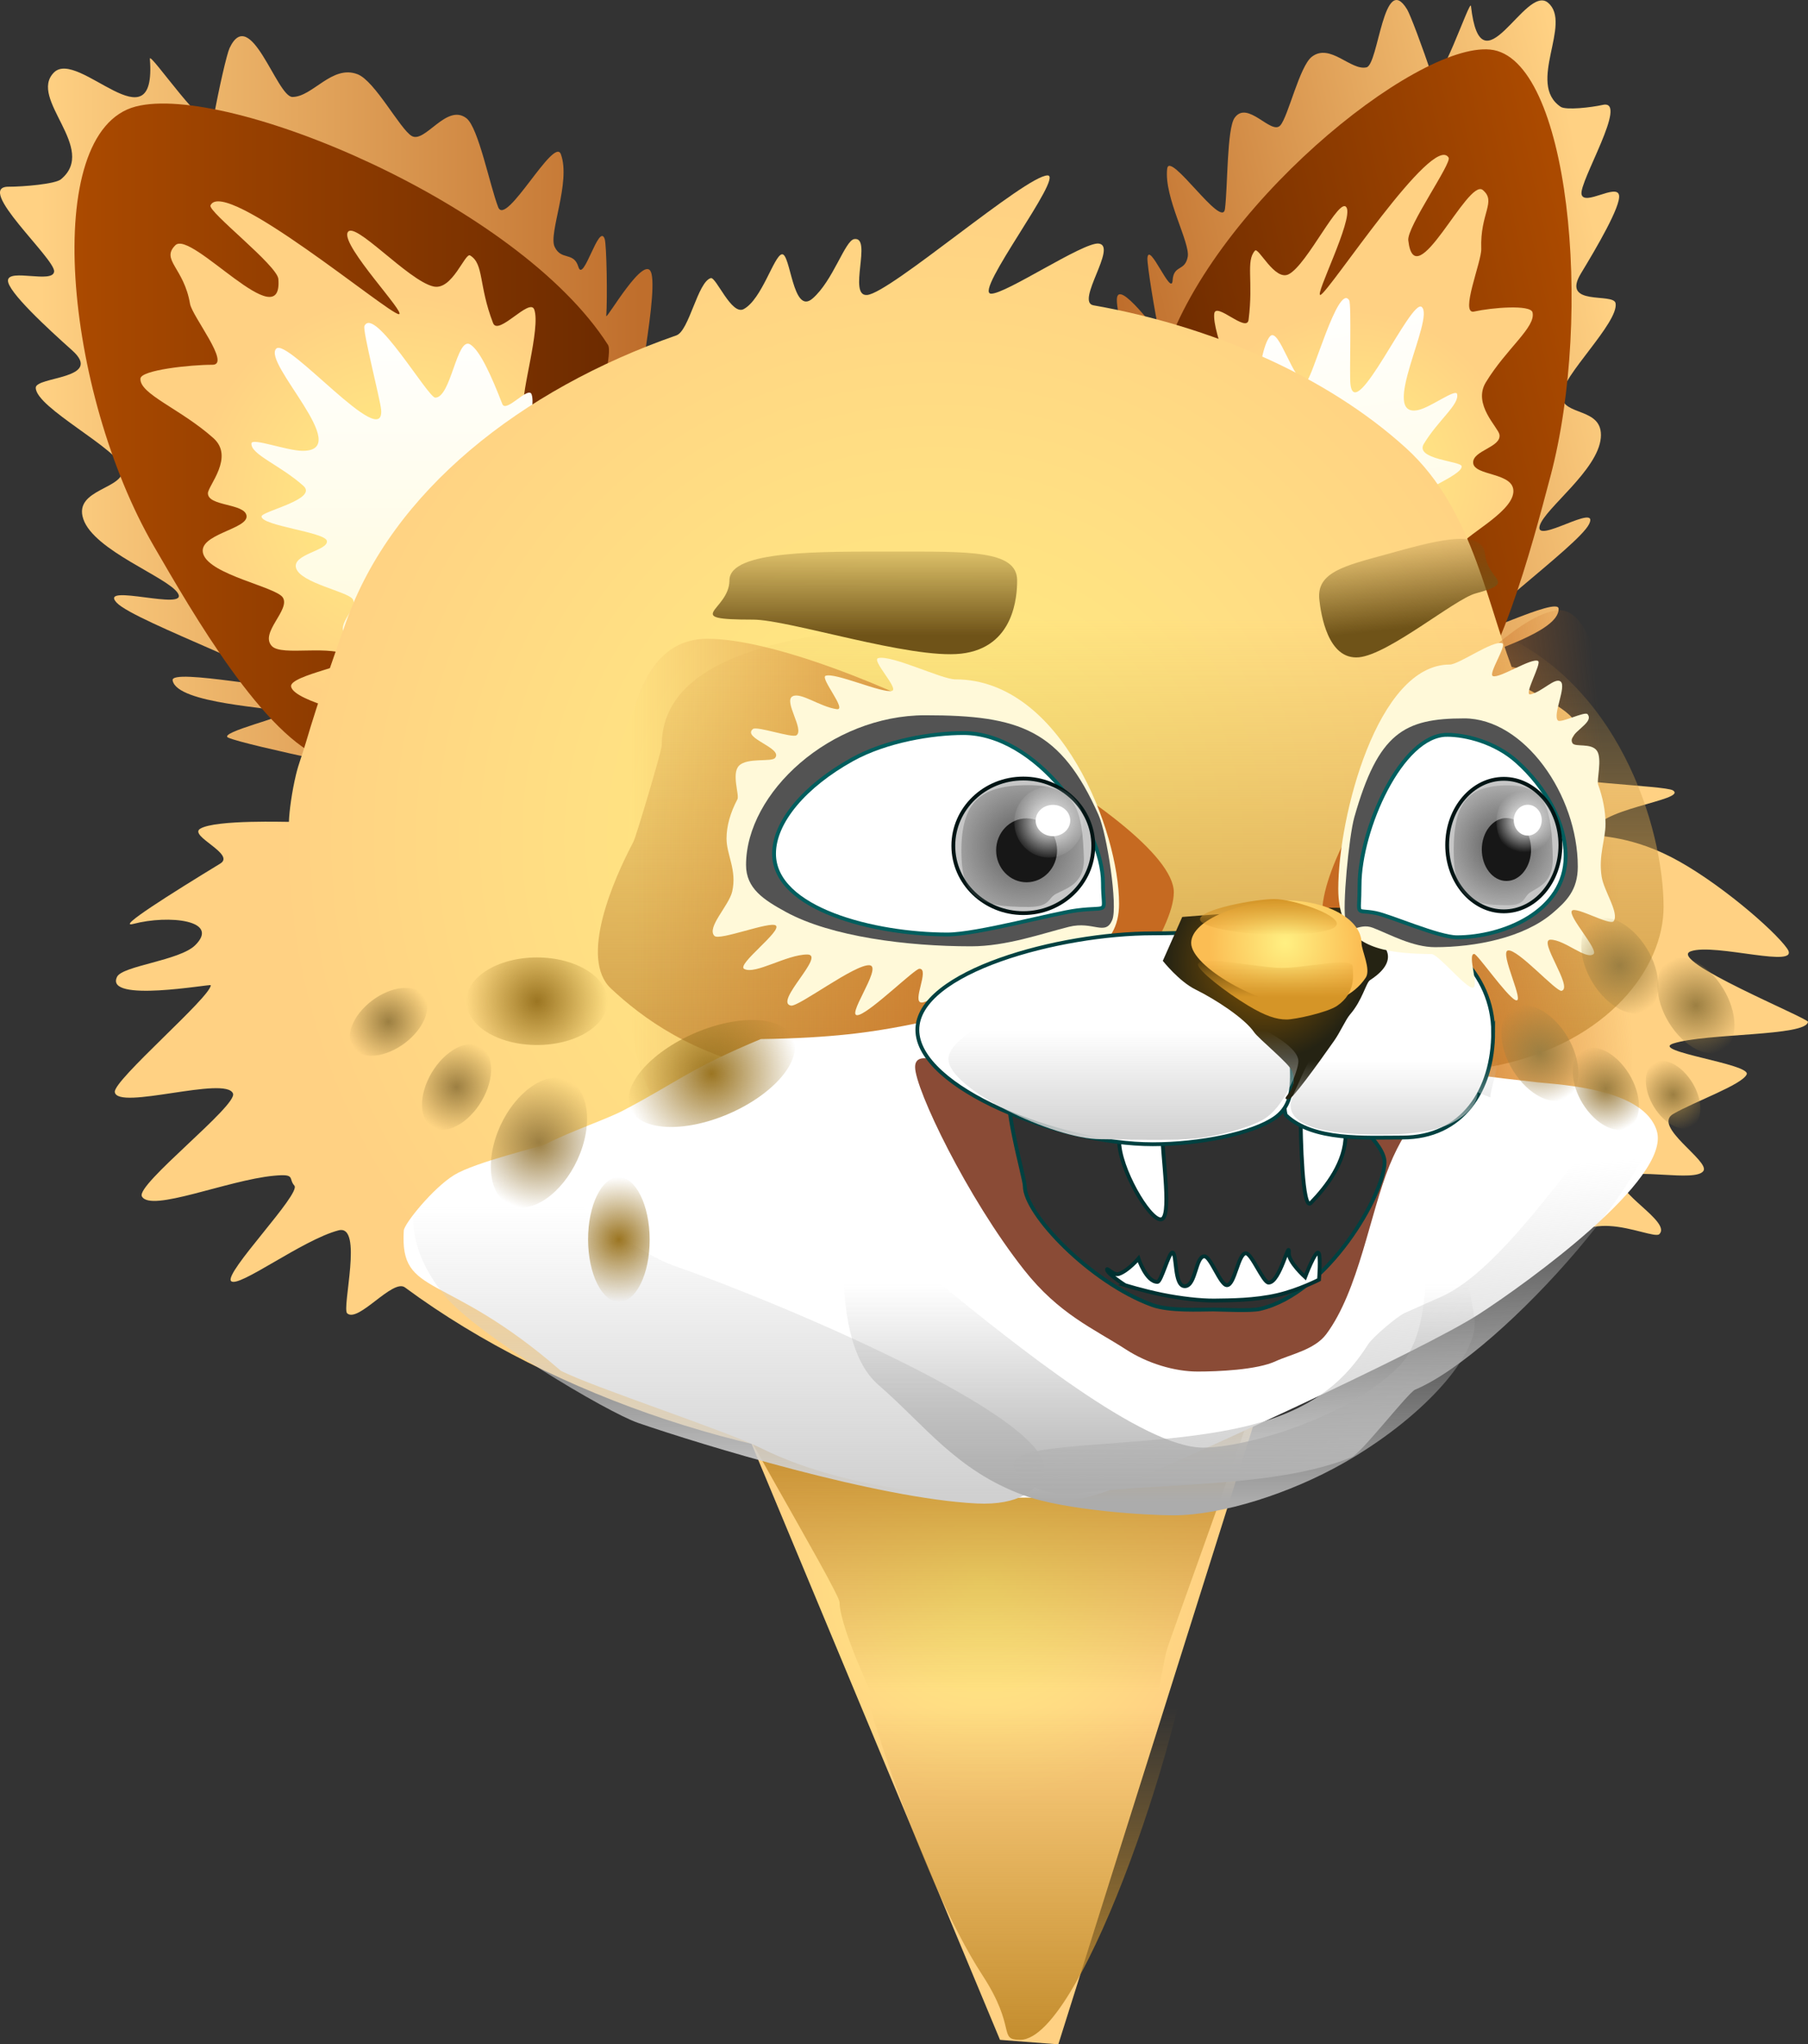 <svg version="1.1" xmlns="http://www.w3.org/2000/svg" xmlns:xlink="http://www.w3.org/1999/xlink" width="236.95" height="267.894" viewBox="0,0,236.95,267.894"><rect x="0" y="0" width="236.95" height="267.894" fill="#333333" stroke="none"/><defs><radialGradient cx="241.762" cy="218.498" r="29.397" gradientUnits="userSpaceOnUse" id="color-1"><stop offset="0" stop-color="#fff082"/><stop offset="1" stop-color="#ffd183"/></radialGradient><linearGradient x1="246.931" y1="199.091" x2="246.931" y2="233.193" gradientUnits="userSpaceOnUse" id="color-2"><stop offset="0" stop-color="#c48d2e"/><stop offset="1" stop-color="#c48d2e" stop-opacity="0"/></linearGradient><linearGradient x1="324.491" y1="53.841" x2="263.306" y2="67.383" gradientUnits="userSpaceOnUse" id="color-3"><stop offset="0" stop-color="#ffd183"/><stop offset="1" stop-color="#bf6e2c"/></linearGradient><linearGradient x1="321.576" y1="57.932" x2="263.337" y2="70.822" gradientUnits="userSpaceOnUse" id="color-4"><stop offset="0" stop-color="#ab4a00"/><stop offset="1" stop-color="#692900"/></linearGradient><radialGradient cx="289.973" cy="73.734" r="21.577" gradientUnits="userSpaceOnUse" id="color-5"><stop offset="0" stop-color="#fff082"/><stop offset="1" stop-color="#ffd183"/></radialGradient><linearGradient x1="284.299" y1="51.593" x2="292.511" y2="98.262" gradientUnits="userSpaceOnUse" id="color-6"><stop offset="0" stop-color="#ffffff"/><stop offset="1" stop-color="#fffad8"/></linearGradient><linearGradient x1="118.033" y1="64.914" x2="196.619" y2="64.914" gradientUnits="userSpaceOnUse" id="color-7"><stop offset="0" stop-color="#ffd183"/><stop offset="1" stop-color="#bf6e2c"/></linearGradient><linearGradient x1="122.528" y1="68.357" x2="197.329" y2="68.357" gradientUnits="userSpaceOnUse" id="color-8"><stop offset="0" stop-color="#ab4a00"/><stop offset="1" stop-color="#692900"/></linearGradient><radialGradient cx="165.034" cy="77.157" r="27.058" gradientUnits="userSpaceOnUse" id="color-9"><stop offset="0" stop-color="#fff082"/><stop offset="1" stop-color="#ffd183"/></radialGradient><linearGradient x1="167.232" y1="53.779" x2="167.232" y2="102.225" gradientUnits="userSpaceOnUse" id="color-10"><stop offset="0" stop-color="#ffffff"/><stop offset="1" stop-color="#fffad8"/></linearGradient><radialGradient cx="235.364" cy="121.438" r="86.148" gradientUnits="userSpaceOnUse" id="color-11"><stop offset="0" stop-color="#fff082"/><stop offset="1" stop-color="#ffd183"/></radialGradient><linearGradient x1="258.713" y1="92.704" x2="258.713" y2="150.911" gradientUnits="userSpaceOnUse" id="color-12"><stop offset="0" stop-color="#d2a049" stop-opacity="0"/><stop offset="1" stop-color="#d2a049"/></linearGradient><linearGradient x1="326.583" y1="145.243" x2="293.572" y2="148.685" gradientUnits="userSpaceOnUse" id="color-13"><stop offset="0" stop-color="#c66a21" stop-opacity="0"/><stop offset="1" stop-color="#c66a21"/></linearGradient><linearGradient x1="195.457" y1="144.263" x2="255.428" y2="144.263" gradientUnits="userSpaceOnUse" id="color-14"><stop offset="0" stop-color="#c66a21" stop-opacity="0"/><stop offset="1" stop-color="#c66a21"/></linearGradient><radialGradient cx="278.515" cy="137.427" r="13.004" gradientUnits="userSpaceOnUse" id="color-15"><stop offset="0" stop-color="#905b00"/><stop offset="1" stop-color="#252313"/></radialGradient><linearGradient x1="259.993" y1="146.485" x2="259.993" y2="160.743" gradientUnits="userSpaceOnUse" id="color-16"><stop offset="0" stop-color="#d0d0d0" stop-opacity="0"/><stop offset="1" stop-color="#d0d0d0"/></linearGradient><linearGradient x1="295.019" y1="150.484" x2="295.019" y2="162.096" gradientUnits="userSpaceOnUse" id="color-17"><stop offset="0" stop-color="#d0d0d0" stop-opacity="0"/><stop offset="1" stop-color="#d0d0d0"/></linearGradient><radialGradient cx="246.895" cy="122.328" r="12.918" gradientUnits="userSpaceOnUse" id="color-18"><stop offset="0" stop-color="#575757"/><stop offset="1" stop-color="#575757" stop-opacity="0"/></radialGradient><radialGradient cx="250.22" cy="119.199" r="4.971" gradientUnits="userSpaceOnUse" id="color-19"><stop offset="0" stop-color="#ffffff"/><stop offset="1" stop-color="#ffffff" stop-opacity="0"/></radialGradient><radialGradient cx="309.86" cy="122.231" r="10.451" gradientUnits="userSpaceOnUse" id="color-20"><stop offset="0" stop-color="#575757"/><stop offset="1" stop-color="#575757" stop-opacity="0"/></radialGradient><radialGradient cx="312.55" cy="119.15" r="4.021" gradientUnits="userSpaceOnUse" id="color-21"><stop offset="0" stop-color="#ffffff"/><stop offset="1" stop-color="#ffffff" stop-opacity="0"/></radialGradient><linearGradient x1="204.881" y1="169.711" x2="204.881" y2="207.318" gradientUnits="userSpaceOnUse" id="color-22"><stop offset="0" stop-color="#d0d0d0" stop-opacity="0"/><stop offset="1" stop-color="#d0d0d0"/></linearGradient><linearGradient x1="287.863" y1="165.984" x2="290.386" y2="203.506" gradientUnits="userSpaceOnUse" id="color-23"><stop offset="0" stop-color="#d0d0d0" stop-opacity="0"/><stop offset="1" stop-color="#d0d0d0"/></linearGradient><linearGradient x1="265.327" y1="179.754" x2="265.327" y2="208.27" gradientUnits="userSpaceOnUse" id="color-24"><stop offset="0" stop-color="#acacac" stop-opacity="0"/><stop offset="1" stop-color="#acacac"/></linearGradient><linearGradient x1="228.586" y1="80.315" x2="228.586" y2="94.711" gradientUnits="userSpaceOnUse" id="color-25"><stop offset="0" stop-color="#6f5318" stop-opacity="0"/><stop offset="1" stop-color="#6f5318"/></linearGradient><linearGradient x1="295.018" y1="80.74" x2="296.462" y2="93.807" gradientUnits="userSpaceOnUse" id="color-26"><stop offset="0" stop-color="#6f5318" stop-opacity="0"/><stop offset="1" stop-color="#6f5318"/></linearGradient><radialGradient cx="183.134" cy="142.664" r="9.269" gradientUnits="userSpaceOnUse" id="color-27"><stop offset="0" stop-color="#9b7522"/><stop offset="1" stop-color="#9b7522" stop-opacity="0"/></radialGradient><radialGradient cx="206.036" cy="152.131" r="11.621" gradientUnits="userSpaceOnUse" id="color-28"><stop offset="0" stop-color="#9b7522"/><stop offset="1" stop-color="#9b7522" stop-opacity="0"/></radialGradient><radialGradient cx="193.872" cy="173.894" r="8.174" gradientUnits="userSpaceOnUse" id="color-29"><stop offset="0" stop-color="#9b7522"/><stop offset="1" stop-color="#9b7522" stop-opacity="0"/></radialGradient><radialGradient cx="183.397" cy="161.186" r="8.91" gradientUnits="userSpaceOnUse" id="color-30"><stop offset="0" stop-color="#9c7f42"/><stop offset="1" stop-color="#9c7f42" stop-opacity="0"/></radialGradient><radialGradient cx="172.599" cy="153.905" r="6.067" gradientUnits="userSpaceOnUse" id="color-31"><stop offset="0" stop-color="#9c7f42"/><stop offset="1" stop-color="#9c7f42" stop-opacity="0"/></radialGradient><radialGradient cx="163.678" cy="145.361" r="5.674" gradientUnits="userSpaceOnUse" id="color-32"><stop offset="0" stop-color="#9c7f42"/><stop offset="1" stop-color="#9c7f42" stop-opacity="0"/></radialGradient><radialGradient cx="314.576" cy="149.458" r="6.771" gradientUnits="userSpaceOnUse" id="color-33"><stop offset="0" stop-color="#9c7f42"/><stop offset="1" stop-color="#9c7f42" stop-opacity="0"/></radialGradient><radialGradient cx="323.22" cy="154.131" r="5.82" gradientUnits="userSpaceOnUse" id="color-34"><stop offset="0" stop-color="#9c7f42"/><stop offset="1" stop-color="#9c7f42" stop-opacity="0"/></radialGradient><radialGradient cx="325.039" cy="137.991" r="6.771" gradientUnits="userSpaceOnUse" id="color-35"><stop offset="0" stop-color="#9c7f42"/><stop offset="1" stop-color="#9c7f42" stop-opacity="0"/></radialGradient><radialGradient cx="332.036" cy="154.916" r="4.799" gradientUnits="userSpaceOnUse" id="color-36"><stop offset="0" stop-color="#9c7f42"/><stop offset="1" stop-color="#9c7f42" stop-opacity="0"/></radialGradient><radialGradient cx="335.034" cy="143.222" r="6.771" gradientUnits="userSpaceOnUse" id="color-37"><stop offset="0" stop-color="#9c7f42"/><stop offset="1" stop-color="#9c7f42" stop-opacity="0"/></radialGradient><linearGradient x1="246.466" y1="235.254" x2="246.466" y2="278.762" gradientUnits="userSpaceOnUse" id="color-38"><stop offset="0" stop-color="#c48d2e" stop-opacity="0"/><stop offset="1" stop-color="#c48d2e"/></linearGradient><radialGradient cx="281.204" cy="135.034" r="9.995" gradientUnits="userSpaceOnUse" id="color-39"><stop offset="0" stop-color="#fff082"/><stop offset="1" stop-color="#fbbd53"/></radialGradient><linearGradient x1="280.204" y1="137.122" x2="280.204" y2="142.12" gradientUnits="userSpaceOnUse" id="color-40"><stop offset="0" stop-color="#d59527" stop-opacity="0"/><stop offset="1" stop-color="#d59527"/></linearGradient><linearGradient x1="279.733" y1="129.273" x2="279.733" y2="133.976" gradientUnits="userSpaceOnUse" id="color-41"><stop offset="0" stop-color="#d59527"/><stop offset="1" stop-color="#d59527" stop-opacity="0"/></linearGradient></defs><g transform="translate(-112.764,-11.461)"><g data-paper-data="{&quot;isPaintingLayer&quot;:true}" fill-rule="nonzero" stroke-linecap="butt" stroke-linejoin="miter" stroke-miterlimit="10" stroke-dasharray="" stroke-dashoffset="0" style="mix-blend-mode: normal"><path d="M243.82,278.766l-40.568,-97.309l80.549,-4.704c0,0 -17.972,57.022 -23.91,75.863c-3.525,11.185 -8.427,26.738 -8.427,26.738z" fill="url(#color-1)" stroke="none" stroke-width="0"/><path d="M265.61,227.901c-2.938,13.532 -3.307,29.397 -18.259,29.397c-8.441,0 -7.585,-3.021 -12.551,-6.834c-0.749,-0.575 -2.827,-7.555 -3.659,-8.985c-3.426,-5.883 -8.346,-16.747 -8.346,-20.046c0,-1.429 -17.77,-31.038 -17.245,-32.364c2.939,-7.415 28.697,10.022 41.381,10.022c13.059,0 29.416,-17.695 31.967,-9.947c0.37,1.123 -13.04,37.616 -13.288,38.757z" fill="url(#color-2)" stroke="none" stroke-width="0"/><g data-paper-data="{&quot;index&quot;:null}" stroke="none" stroke-width="0"><path d="M265.17,73.352c-0.473,-4.073 -6.077,-19.03 -6.035,-22.614c0.036,-3.11 5.704,4.906 5.554,4.278c-0.504,-2.116 -1.624,-8.981 -1.548,-9.761c0.218,-2.228 3.159,5.16 3.301,2.952c0.134,-2.086 1.609,-1.138 1.98,-3.083c0.351,-1.842 -3.123,-7.794 -2.694,-11.543c0.285,-2.49 7.224,7.993 7.573,5.267c0.375,-2.936 0.246,-10.505 1.265,-11.945c1.687,-2.383 4.811,2.303 5.986,0.996c1.034,-1.149 2.522,-7.769 4.143,-9.006c2.391,-1.824 5.085,1.853 7.152,1.395c1.588,-0.351 2.225,-12.692 5.329,-7.591c0.401,0.659 1.982,4.83 3.243,8.634c0.835,2.517 5.005,-10.149 5.125,-9.079c1.299,11.579 7.093,-2.944 10.09,-0.441c3.258,2.721 -2.855,10.594 1.665,13.645c0.694,0.469 4.008,0.087 5.516,-0.249c3.496,-0.781 -3.165,10.132 -2.776,11.732c0.372,1.532 4.534,-1.41 4.901,0.06c0.339,1.357 -3.011,7.043 -4.981,10.289c-2.663,4.387 4.285,2.478 4.536,3.909c0.446,2.533 -7.165,9.677 -7.061,12.132c0.117,2.732 5.485,1.423 5.126,5.507c-0.372,4.244 -7.304,9.227 -7.998,11.496c-0.802,2.623 7.927,-3.148 6.456,-0.181c-0.717,1.446 -5.006,4.952 -8.903,8.253c-2.66,2.253 -5.138,4.41 -6.173,5.75c-1.226,1.587 11.133,-4.668 11.088,-2.903c0.06,3.068 -9.795,5.681 -10.715,6.545c-0.566,0.532 7.358,1.031 6.311,1.922c-1.596,1.359 -16.467,8.803 -17.474,9.026c-9.61,2.127 -8.715,5.102 -15.465,-6.381c-2.088,-3.551 -4.992,0.958 -7.664,-2.776c-2.213,-3.094 -5.501,-14.57 -6.854,-26.232z" fill="url(#color-3)"/><path d="M265.159,58.701c6.049,-19.821 33.043,-41.673 42.885,-40.748c10.357,0.973 13.586,34.524 7.924,55.894c-2.48,9.362 -7.024,26.697 -12.802,30.812c-7.411,5.278 -16.517,-4.117 -22.337,-4.663c-10.357,-0.973 -19.613,-12.601 -13.951,-33.972c0.282,-1.063 -2.036,-6.285 -1.719,-7.323z" fill="url(#color-4)"/><path d="M266.705,63.83c-1.274,-5.351 7.609,3.306 7.735,1.349c0.088,-1.369 0.34,0.451 0.584,-0.825c0.231,-1.209 -3.407,-9.318 -3.126,-11.779c0.187,-1.634 4.272,2.578 4.5,0.789c0.654,-5.115 -0.398,-7.681 0.841,-9.058c0.455,-0.506 2.595,4.033 4.416,3.094c2.471,-1.275 6.707,-10.382 7.59,-8.73c0.867,1.622 -4.251,11.619 -3.429,11.437c1.042,-0.231 14.764,-21.337 16.801,-17.99c0.437,0.718 -5.486,9.075 -5.288,10.838c0.853,7.599 7.797,-8.237 9.764,-6.594c1.83,1.529 -0.375,3.018 -0.2,7.718c0.061,1.634 -2.852,8.636 -0.937,8.208c2.294,-0.512 7.399,-0.942 7.654,0.108c0.47,1.933 -3.427,4.736 -6.121,9.174c-1.747,2.879 1.622,5.898 1.787,6.837c0.293,1.662 -3.513,2.078 -3.444,3.69c0.077,1.793 5.501,1.206 5.266,3.886c-0.244,2.785 -6.695,5.784 -7.15,7.272c-0.526,1.721 3.168,3.927 2.202,5.875c-0.791,1.596 -6.184,1.028 -7.86,3.197c-0.805,1.041 6.762,0.868 6.792,2.36c0.039,2.013 -7.324,5.659 -7.928,6.226c-0.938,0.88 -1.94,1.489 -3.034,1.731c-6.307,1.396 -8.63,2.607 -13.06,-4.93c-1.37,-2.331 -3.652,-17.304 -5.405,-19.754c-2.4,-3.355 -8.415,-11.883 -8.949,-14.13z" fill="url(#color-5)"/><path d="M270.357,71.227c-0.906,-3.807 5.413,2.352 5.502,0.96c0.063,-0.974 0.242,0.321 0.415,-0.587c0.164,-0.86 -2.424,-6.629 -2.224,-8.38c0.133,-1.163 3.039,1.834 3.202,0.561c0.465,-3.639 1.074,-7.267 1.955,-8.246c1.194,-1.328 3.125,6.288 4.745,5.93c0.741,-0.164 4.184,-13.03 5.633,-10.648c0.311,0.511 0.02,9.719 0.161,10.973c0.607,5.406 7.943,-11.272 9.342,-10.104c1.755,1.466 -5.71,14.679 -0.427,13.499c1.632,-0.365 4.882,-2.839 5.063,-2.092c0.334,1.375 -2.438,3.369 -4.354,6.527c-1.243,2.048 4.831,2.256 4.948,2.924c0.208,1.183 -6.176,3.419 -6.127,4.565c0.054,1.276 3.913,0.858 3.746,2.765c-0.174,1.981 -4.763,4.114 -5.087,5.174c-0.375,1.225 2.253,2.794 1.567,4.179c-0.563,1.136 -4.4,0.731 -5.592,2.274c-0.572,0.741 4.811,0.618 4.832,1.679c0.028,1.432 -5.21,4.026 -5.64,4.429c-0.667,0.626 -1.38,1.059 -2.159,1.232c-4.487,0.993 -6.139,1.855 -9.291,-3.507c-0.975,-1.658 -2.598,-12.31 -3.845,-14.053c-1.707,-2.387 -5.986,-8.454 -6.367,-10.052z" fill="url(#color-6)"/></g><g stroke="none" stroke-width="0"><path d="M192.846,99.016c-2.49,4.322 -7.062,0.459 -8.87,4.469c-5.846,12.967 -5.387,9.796 -17.73,9.796c-1.294,0 -21.298,-4.149 -23.566,-5.154c-1.488,-0.66 8.199,-2.911 7.384,-3.317c-1.326,-0.66 -14.078,-1.092 -14.671,-4.17c-0.439,-1.754 16.2,1.762 14.339,0.448c-1.572,-1.11 -5.104,-2.717 -8.883,-4.38c-5.537,-2.436 -11.601,-4.991 -12.802,-6.277c-2.464,-2.64 9.583,1.196 8.02,-1.247c-1.351,-2.113 -11.005,-5.56 -12.388,-9.718c-1.332,-4.002 5.589,-3.88 5.139,-6.636c-0.404,-2.476 -11.368,-7.931 -11.368,-10.56c0,-1.485 9.004,-1.115 4.758,-4.909c-3.142,-2.807 -8.521,-7.748 -8.397,-9.179c0.134,-1.55 5.919,0.469 6.046,-1.144c0.133,-1.684 -10.476,-11.115 -5.984,-11.108c1.936,0.003 6.116,-0.349 6.873,-0.971c4.924,-4.048 -4.345,-10.562 -0.909,-14.002c3.16,-3.164 13.482,10.066 12.57,-1.791c-0.084,-1.095 7.827,10.638 8.312,7.938c0.732,-4.079 1.779,-8.597 2.131,-9.344c2.727,-5.783 6.2,6.406 8.239,6.406c2.655,0 5.186,-4.27 8.538,-2.976c2.273,0.877 5.553,7.162 7.081,8.082c1.738,1.046 4.58,-4.326 7.184,-2.319c1.574,1.213 3.06,8.805 4.163,11.656c1.024,2.647 7.322,-9.363 8.216,-6.938c1.346,3.651 -1.655,10.367 -0.82,12.129c0.882,1.861 2.499,0.588 3.119,2.642c0.656,2.175 2.685,-5.858 3.439,-3.679c0.264,0.763 0.372,7.87 0.21,10.096c-0.048,0.66 5.215,-8.602 5.936,-5.503c0.831,3.572 -2.843,19.756 -2.541,23.93c0.863,11.952 -0.704,24.146 -2.767,27.726z" fill="url(#color-7)"/><path d="M191.908,64.346c11.648,20.101 2.736,33.766 -9.857,37.029c-7.076,1.834 -16.289,13.234 -26.599,9.599c-8.037,-2.834 -17.427,-19.15 -22.529,-27.955c-11.648,-20.101 -14.956,-54.337 -2.363,-57.6c11.966,-3.101 50.091,12.763 61.881,31.23c0.617,0.966 -1.112,6.697 -0.532,7.697z" fill="url(#color-8)"/><path d="M183.654,78.212c-1.634,2.836 -1.198,18.301 -2.384,20.933c-3.837,8.51 -6.973,7.814 -15.073,7.814c-1.406,0 -2.777,-0.387 -4.128,-1.059c-0.87,-0.433 -10.766,-2.447 -11.156,-4.468c-0.288,-1.497 9.104,-2.997 7.883,-3.86c-2.543,-1.796 -9.087,-0.036 -10.412,-1.456c-1.617,-1.732 2.47,-4.753 1.445,-6.357c-0.887,-1.387 -9.513,-2.956 -10.421,-5.685c-0.874,-2.626 5.96,-3.239 5.664,-5.048c-0.265,-1.625 -5.06,-1.199 -5.06,-2.925c0,-0.975 3.509,-4.737 0.722,-7.227c-4.296,-3.839 -9.723,-5.777 -9.562,-7.813c0.087,-1.105 6.491,-1.805 9.439,-1.8c2.461,0.004 -2.663,-6.348 -2.943,-7.994c-0.806,-4.735 -3.857,-5.735 -1.926,-7.667c2.074,-2.076 14.104,12.211 13.505,4.43c-0.139,-1.805 -9.279,-8.845 -8.895,-9.659c1.79,-3.795 23.345,14.259 24.683,14.259c1.056,0 -7.446,-8.858 -6.727,-10.669c0.732,-1.846 7.95,6.317 11.282,7.044c2.455,0.536 4.114,-4.472 4.786,-4.068c1.83,1.102 1.088,3.898 3.01,8.864c0.672,1.737 4.805,-3.375 5.392,-1.784c0.883,2.396 -1.85,11.303 -1.302,12.46c0.579,1.221 0.494,-0.653 0.901,0.696c0.582,1.928 9.679,-8.687 9.269,-3.058c-0.172,2.363 -5.753,12.214 -7.99,16.097z" fill="url(#color-9)"/><path d="M183.055,81.765c-1.162,2.018 -0.852,13.02 -1.696,14.892c-2.73,6.054 -4.96,5.559 -10.723,5.559c-1,0 -1.976,-0.275 -2.937,-0.753c-0.619,-0.308 -7.659,-1.741 -7.936,-3.178c-0.205,-1.065 6.477,-2.132 5.608,-2.746c-1.809,-1.278 -6.464,-0.025 -7.407,-1.036c-1.15,-1.232 1.757,-3.382 1.028,-4.522c-0.631,-0.987 -6.768,-2.103 -7.414,-4.044c-0.622,-1.868 4.24,-2.304 4.029,-3.591c-0.189,-1.156 -8.567,-1.979 -8.567,-3.206c0,-0.693 7.464,-2.244 5.481,-4.016c-3.056,-2.731 -6.917,-4.11 -6.803,-5.558c0.062,-0.786 4.618,0.967 6.715,0.971c6.788,0.011 -5.315,-11.54 -3.464,-13.393c1.475,-1.477 14.173,13.565 13.747,8.029c-0.099,-1.284 -2.461,-10.42 -2.188,-10.999c1.273,-2.7 8.328,9.394 9.28,9.394c2.081,0 2.811,-8.036 4.576,-6.974c1.302,0.784 2.844,4.274 4.211,7.807c0.478,1.236 3.419,-2.401 3.836,-1.269c0.628,1.705 -1.316,8.041 -0.926,8.864c0.412,0.869 0.352,-0.464 0.641,0.495c0.414,1.371 6.886,-6.18 6.594,-2.176c-0.123,1.681 -4.093,8.689 -5.684,11.452z" fill="url(#color-10)"/></g><path d="M321.512,120.752c0,0.393 4.314,-0.027 10.24,3.007c5.948,3.045 13.513,9.549 15.23,12.001c1.957,2.794 -9.489,-0.776 -12.64,0.364c-3.188,1.153 15.43,8.768 15.372,9.244c-0.233,1.905 -13.276,1.453 -17.624,2.824c-3.269,1.031 10.188,2.682 9.588,4.056c-0.589,1.351 -6.827,3.567 -9.622,5.18c-2.822,1.629 4.853,6.182 3.948,7.481c-1.057,1.518 -9.267,-0.516 -10.513,0.951c-1.441,1.697 6.405,5.709 4.737,7.328c-0.477,0.463 -3.58,-0.907 -6.548,-1.07c-2.658,-0.145 -5.208,0.912 -5.664,1.315c-20.502,18.127 -54.202,30.514 -80.395,30.514c-23.99,0 -52.165,-9.282 -71.787,-23.781c-1.601,-1.183 -6.084,4.655 -7.564,3.405c-0.761,-0.643 2.17,-11.752 -1.145,-10.882c-4.716,1.237 -13.114,7.62 -14.073,6.648c-1.003,-1.017 9.207,-11.458 8.291,-12.509c-0.839,-0.963 0.246,-1.579 -2.72,-1.294c-6.075,0.584 -16.105,4.835 -17.264,2.704c-0.831,-1.528 12.554,-11.901 11.942,-13.476c-0.926,-2.384 -15.115,2.253 -15.492,-0.189c-0.236,-1.526 12.578,-12.469 12.578,-14.011c0,-0.19 -13.971,2.362 -12.283,-1.097c0.704,-1.444 8.186,-2.125 10.228,-4.129c3.35,-3.286 -3.432,-4.026 -8.108,-2.803c-2.334,0.61 4.917,-3.951 11.411,-7.911c2.053,-1.252 -4.201,-3.619 -2.626,-4.568c2.026,-1.221 11.618,-0.864 11.619,-0.895c0.043,-1.419 0.393,-3.957 0.925,-6.177c0.356,-1.484 0.794,-2.5 1.276,-4.147c1.754,-5.982 4.104,-12.521 5.286,-15.86c6.062,-17.126 22.911,-30.463 43.292,-37.565c1.677,-0.584 2.789,-7.006 4.51,-7.504c0.685,-0.199 2.716,4.924 4.312,4.061c2.389,-1.292 3.945,-6.936 4.992,-7.181c1.161,-0.271 1.407,8.059 4.029,5.798c2.697,-2.324 4.245,-7.597 5.463,-7.792c2.427,-0.389 -0.888,7.538 1.692,7.324c3.034,-0.252 20.786,-15.668 23.655,-15.668c2.174,0 -9.704,15.356 -7.43,15.496c1.861,0.115 12.09,-6.778 14.113,-6.566c2.553,0.267 -3.085,7.667 -0.673,8.092c15.188,2.675 30.402,9.114 40.965,18.709c9.038,8.21 10.681,21.233 14.601,30.634c0.339,0.812 7.208,3.426 7.653,5.585c0.556,2.698 -5.288,5.015 -4.638,6.009c1.071,1.637 16.326,1.949 17.368,2.631c1.989,1.302 -10.509,2.396 -10.509,5.714z" fill="url(#color-11)" stroke="none" stroke-width="0"/><path d="M330.784,130.333c0,7.907 -7.158,17.603 -21.544,20.693c-14.07,3.023 -35.227,-0.477 -48.317,-0.143c-0.732,0.019 -1.469,0.028 -2.209,0.028c-9.541,0 -32.385,3.387 -44.63,0.902c-10.658,-2.163 -17.154,-6.975 -21.245,-10.811c-4.195,-3.934 0.274,-14.179 2.938,-19.234c0.357,-0.677 3.709,-11.935 3.709,-12.601c0,-16.073 31.728,-16.463 59.229,-16.463c9.846,0 39.145,-2.506 48.813,1.054c17.335,6.383 23.258,26.256 23.258,36.574z" fill="url(#color-12)" stroke="none" stroke-width="0"/><path d="M316.866,91.44c9.116,-0.951 8.895,43.193 9.717,53.803c0.822,10.61 -2.504,30.131 -11.619,31.081c-9.116,0.951 -28.081,-33.971 -28.904,-44.58c-0.822,-10.61 21.69,-39.353 30.806,-40.304z" data-paper-data="{&quot;index&quot;:null}" fill="url(#color-13)" stroke="none" stroke-width="0"/><path d="M266.599,128.389c0,9.579 -29.3,42.626 -45.86,42.626c-16.56,0 -25.282,-17.173 -25.282,-26.752c0,-5.713 -2.336,-22.077 -0.707,-34.353c1.102,-8.306 4.019,-14.741 10.702,-14.741c16.56,0 61.147,23.64 61.147,33.219z" fill="url(#color-14)" stroke="none" stroke-width="0"/><path d="M259.427,129.882c0,6.109 -5.135,7.88 -12.554,8.37c-1.685,0.111 -3.487,0.157 -5.374,0.172c-1.337,0.011 -6.537,4.416 -7.947,4.409c-1.346,-0.007 1.102,-4.425 -0.29,-4.425c-0.619,0 -6.139,5.427 -7.895,6.031c-2.149,0.739 3.146,-6.285 1.378,-6.489c-1.878,-0.217 -9.313,5.473 -10.318,5.288c-2.309,-0.426 4.646,-6.698 2.135,-6.698c-2.716,0.001 -6.829,2.677 -8.27,1.889c-1.043,-0.57 5.039,-5.017 4.143,-5.691c-0.78,-0.586 -7.38,2.024 -8.034,1.369c-1.085,-1.086 1.889,-3.953 2.321,-5.816c0.649,-2.801 -0.742,-4.817 -0.742,-6.933c0,-1.68 0.51,-3.425 1.427,-5.158c0.291,-0.55 -0.809,-3.35 0.204,-4.395c1.07,-1.104 4.258,-0.455 4.729,-1.02c1.095,-1.313 -4.364,-2.589 -2.904,-3.792c0.515,-0.424 5.164,1.22 5.716,0.816c1.036,-0.758 -1.689,-4.417 -0.544,-5.089c1.061,-0.622 3.569,1.348 5.806,1.669c1.451,0.208 -2.208,-4.07 -1.452,-4.37c1.214,-0.482 7.45,2.33 8.7,1.977c0.964,-0.272 -2.768,-4.066 -1.796,-4.298c1.807,-0.43 8.321,2.787 10.099,2.787c13.963,0 21.46,19.981 21.46,29.397z" fill="#fff9d9" stroke="none" stroke-width="NaN"/><path d="M314.314,153.293c2.968,0.324 13.917,0.797 15.588,6.377c1.886,6.3 -16.94,19.858 -23.271,23.97c-7.408,4.811 -40.038,19.696 -47.747,22.814c-6.884,2.784 -7.839,1.098 -12.43,1.264c-5.279,0.191 -22.007,-0.535 -33.879,-6.453c-4.74,-2.362 -22.206,-8.05 -26.331,-10.191c-15.202,-13.22 -21.097,-9.501 -20.562,-18.357c0.054,-0.893 3.838,-5.586 6.617,-7.288c2.726,-1.67 11.347,-3.709 11.947,-4.018c3.403,-1.755 7.924,-3.237 10.233,-4.45c7.05,-3.706 8.703,-5.465 17.995,-9.34c18.712,-0.247 20.783,-3.193 31.909,-3.594c9.473,-0.342 19.66,2.715 36.281,0.635c0.637,0.157 5.625,3.256 6.212,3.407c12.263,3.156 14.266,3.787 27.44,5.225z" fill="#ffffff" stroke="none" stroke-width="0"/><path d="M300.307,154.356c0,2.053 -2.889,3.602 -5.421,9.781c-2.584,6.307 -4.043,16.443 -8.314,22.163c-1.526,2.043 -4.719,2.651 -6.623,3.538c-2.471,1.151 -7.662,1.353 -10.215,1.353c-3.075,0 -6.623,-1.09 -9.39,-2.883c-4.242,-2.747 -8.775,-4.608 -13.376,-10.447c-7.452,-9.457 -14.274,-23.67 -14.274,-26.574c0,-5.868 23.087,12.514 38.511,12.514c15.424,0 29.103,-15.313 29.103,-9.445z" fill="#8a4b36" stroke="#004141" stroke-width="0"/><path d="M294.222,163.766c0,4.11 -7.428,17.172 -16.347,19.228c-1.212,0.279 -5.195,0.066 -6.117,0.066c-1.694,0 -5.739,0.233 -8.016,-0.6c-8.082,-2.958 -16.676,-11.927 -16.676,-15.569c0,-1.102 -3.16,-11.727 -1.776,-13.568c4.481,-5.959 18.17,-5.174 24.061,-5.174c7.71,0 24.871,10.95 24.871,15.619z" fill="#303030" stroke="#004141" stroke-width="0.5"/><path d="M287.779,155.731c1.548,0 1.333,0.838 1.333,4.41c0,3.572 -2.431,6.761 -4.566,8.966c-1.077,1.112 -1.333,-8.481 -1.333,-12.053c0,-3.572 3.019,-1.323 4.566,-1.323z" data-paper-data="{&quot;index&quot;:null}" fill="#ffffff" stroke="#003131" stroke-width="0.5"/><path d="M308.451,146.705c0,7.631 -4.03,13.817 -11.874,13.817c-4.833,0 -11.711,0.47 -15.26,-2.898c-0.49,-0.465 -0.226,-9.197 -0.595,-9.737c-1.297,-1.895 -0.675,1.098 -0.675,-1.181c0,-7.631 6.358,-13.817 14.202,-13.817c7.844,0 14.202,6.186 14.202,13.817z" fill="#ffffff" stroke="#004141" stroke-width="0.5"/><path d="M265.041,159.2c0,1.859 0.377,5.046 0.52,7.676c0.132,2.425 0.066,4.376 -0.677,4.376c-1.548,0 -5.448,-6.717 -5.448,-10.289c0,-3.572 1.255,-3.234 2.803,-3.234c1.548,0 2.803,-2.102 2.803,1.47z" fill="#ffffff" stroke="#003131" stroke-width="0.5"/><path d="M281.98,148.469c0,3.812 0.791,7.411 -2.121,9.47c-2.917,2.063 -9.906,3.465 -16.024,3.465c-12.226,0 -30.847,-7.362 -30.847,-14.993c0,-7.631 18.621,-12.641 30.847,-12.641c8.976,0 15.253,-1.369 18.727,3.423c1.258,1.735 -0.582,9.247 -0.582,11.275z" fill="#ffffff" stroke="#004141" stroke-width="0.5"/><path d="M265.157,137.372l2.548,-5.752c0,0 15.979,-1.293 20.291,-1.208c3.351,0.066 3.433,1.676 3.433,1.676l2.186,2.858c0,0 3.077,2.115 -1.293,4.948c-0.548,0.355 -0.977,2.604 -2.639,4.524c-0.544,0.628 -1.267,2.28 -2.058,3.409c-2.438,3.482 -5.517,7.672 -5.949,7.681c-1.488,0.034 1.389,-1.008 0.443,-3.664c-0.349,-0.981 -4.432,-4.288 -4.991,-5.114c-1.227,-1.813 -5.065,-4.313 -7.684,-5.602c-2.165,-1.065 -4.286,-3.757 -4.286,-3.757z" fill="url(#color-15)" stroke="none" stroke-width="0"/><path d="M260.198,179.866c0,0 -2.429,-1.561 -2.356,-2.066c0.031,-0.213 0.906,0.821 1.542,0.607c1.221,-0.41 2.584,-2.018 2.584,-2.018c0,0 1.014,3.076 2.496,3.055c0.483,-0.007 1.473,-3.837 1.946,-3.844c0.645,-0.009 0.144,4.568 1.711,4.402c1.37,-0.146 1.338,-3.899 2.476,-3.914c0.824,-0.011 2.099,3.792 2.965,3.786c1.033,-0.006 1.473,-4.181 2.48,-4.181c0.751,-0 2.268,3.82 2.97,3.843c1.503,0.049 2.76,-5.905 2.661,-3.86c-0.056,1.161 2.137,3.137 2.137,3.137c0,0 1.402,-3.706 1.774,-3.147c0.282,0.422 0.048,3.485 0.048,3.485c0,0 -2.633,1.357 -5.43,2.01c-2.994,0.698 -6.23,0.696 -8.254,0.724c-1.818,0.025 -4.498,-0.282 -6.944,-0.783c-2.537,-0.52 -4.807,-1.236 -4.807,-1.236z" fill="#ffffff" stroke="#003131" stroke-width="0.5"/><path d="M282.925,150.527c0,1.301 -1.937,6.11 -4.579,7.622c-2.118,1.212 -6.078,2.156 -8.271,2.433c-3.348,0.424 -10.605,0.16 -13.083,0.16c-6.125,0 -19.932,-6.572 -19.932,-10.51c0,-3.937 14.928,-10.069 21.053,-10.069c6.125,0 24.812,6.425 24.812,10.363z" fill="url(#color-16)" stroke="none" stroke-width="0"/><path d="M306.407,154.594c0,1.749 -1.824,3.572 -4.684,4.565c-2.384,0.827 -5.589,0.976 -8.109,0.976c-5.544,0 -11.707,-0.62 -11.707,-3.827c0,-0.909 0.674,-2.025 1.517,-3.975c2.134,-4.931 8.086,-11.403 12.059,-11.403c3.02,0 10.736,0.83 13.015,4.513c1.905,3.078 -0.424,8.359 -0.424,9.819z" fill="url(#color-17)" stroke="none" stroke-width="0"/><path d="M256.74,118.269c1.106,2.496 2.545,11.944 1.793,13.741c-0.907,2.167 -2.487,0.105 -5.677,0.901c-3.475,0.867 -8.194,2.557 -12.822,2.557c-8.361,0 -18.337,-1.254 -24.287,-4.51c-2.874,-1.573 -5.209,-3.055 -5.209,-6.148c0,-9.499 11.095,-19.621 23.493,-19.621c12.398,0 17.75,1.886 22.71,13.081z" fill="#535353" stroke="none" stroke-width="0"/><path d="M257.312,127.133c0,4.327 1.088,3.056 -3.415,3.626c-3.082,0.39 -13.092,3.157 -16.962,3.157c-9.524,0 -22.727,-3.295 -22.727,-10.584c0,-4.217 4.075,-8.927 10.233,-12.348c4.486,-2.492 10.568,-3.461 14.582,-3.461c9.524,0 18.289,12.322 18.289,19.61z" fill="#ffffff" stroke="#005e5e" stroke-width="0.5"/><g><path d="M256.047,122.299c0,4.871 -4.106,8.819 -9.172,8.819c-5.066,0 -9.172,-3.949 -9.172,-8.819c0,-4.871 4.106,-8.819 9.172,-8.819c5.066,0 9.172,3.949 9.172,8.819z" fill="#c6c6c6" stroke="#001414" stroke-width="0.5"/><path d="M254.815,123.839c0.126,3.492 -2.312,4.023 -3.666,4.764c-1.097,0.601 -0.742,1.71 -3.607,1.71c-6.4,0 -8.783,-1.021 -8.783,-7.338c0,-6.317 2.383,-8.632 8.783,-8.632c6.4,0 7.053,3.402 7.272,9.496z" fill="url(#color-18)" stroke="none" stroke-width="0"/><path d="M251.3,122.889c0,2.313 -1.788,4.187 -3.993,4.187c-2.205,0 -3.993,-1.875 -3.993,-4.187c0,-2.313 1.788,-4.187 3.993,-4.187c2.205,0 3.993,1.875 3.993,4.187z" fill="#171717" stroke="none" stroke-width="0"/><g stroke="none" stroke-width="0"><path d="M254.753,119.199c0,2.563 -2.029,4.64 -4.532,4.64c-2.503,0 -4.532,-2.077 -4.532,-4.64c0,-2.563 2.029,-4.64 4.532,-4.64c2.503,0 4.532,2.077 4.532,4.64z" fill="url(#color-19)"/><path d="M253.026,118.983c0,1.132 -1.015,2.05 -2.266,2.05c-1.251,0 -2.266,-0.918 -2.266,-2.05c0,-1.132 1.015,-2.05 2.266,-2.05c1.251,0 2.266,0.918 2.266,2.05z" fill="#ffffff"/></g></g><path d="M302.763,98.545c1.21,0 5.645,-3.218 6.875,-2.787c0.662,0.232 -1.879,4.026 -1.223,4.298c0.851,0.352 5.096,-2.459 5.923,-1.977c0.515,0.3 -1.977,4.578 -0.989,4.37c1.524,-0.32 3.231,-2.291 3.953,-1.669c0.779,0.672 -1.075,4.331 -0.371,5.089c0.376,0.404 3.541,-1.24 3.892,-0.816c0.994,1.202 -2.723,2.478 -1.977,3.792c0.321,0.565 2.492,-0.084 3.22,1.02c0.69,1.045 -0.059,3.845 0.139,4.395c0.625,1.733 0.972,3.478 0.972,5.158c0,2.116 -0.947,4.132 -0.505,6.933c0.294,1.864 2.319,4.73 1.58,5.816c-0.446,0.655 -4.939,-1.955 -5.47,-1.369c-0.61,0.674 3.53,5.12 2.821,5.691c-0.981,0.788 -3.781,-1.888 -5.631,-1.889c-1.709,-0 3.026,6.272 1.454,6.698c-0.684,0.185 -5.746,-5.505 -7.024,-5.288c-1.204,0.204 2.401,7.228 0.938,6.489c-1.195,-0.604 -4.953,-6.031 -5.375,-6.031c-0.947,0 0.719,4.418 -0.197,4.425c-0.96,0.007 -4.5,-4.398 -5.41,-4.409c-1.285,-0.015 -2.512,-0.06 -3.658,-0.172c-5.051,-0.49 -8.547,-2.261 -8.547,-8.37c0,-9.417 5.104,-29.397 14.61,-29.397z" data-paper-data="{&quot;index&quot;:null}" fill="#fff9d9" stroke="none" stroke-width="NaN"/><path d="M304.652,105.6c7.859,0 14.892,10.022 14.892,19.427c0,3.063 -1.48,4.53 -3.302,6.087c-3.772,3.224 -10.096,4.466 -15.395,4.466c-2.933,0 -5.924,-1.672 -8.127,-2.531c-2.022,-0.788 -3.024,1.254 -3.599,-0.892c-0.477,-1.779 0.436,-11.134 1.136,-13.605c3.144,-11.083 6.536,-12.951 14.395,-12.951z" data-paper-data="{&quot;index&quot;:null}" fill="#535353" stroke="none" stroke-width="0"/><path d="M302.401,107.753c2.514,0 6.325,0.974 9.135,3.479c3.858,3.439 6.411,8.173 6.411,12.412c0,7.326 -8.271,10.638 -14.238,10.638c-2.425,0 -8.695,-2.781 -10.626,-3.173c-2.821,-0.573 -2.14,0.704 -2.14,-3.645c0,-7.326 5.491,-19.711 11.458,-19.711z" data-paper-data="{&quot;index&quot;:null}" fill="#ffffff" stroke="#005e5e" stroke-width="0.5"/><g><path d="M317.264,122.202c0,4.796 -3.322,8.684 -7.42,8.684c-4.098,0 -7.42,-3.888 -7.42,-8.684c0,-4.796 3.322,-8.684 7.42,-8.684c4.098,0 7.42,3.888 7.42,8.684z" fill="#c6c6c6" stroke="#001414" stroke-width="0.5"/><path d="M316.267,123.718c0.102,3.438 -1.87,3.961 -2.966,4.691c-0.888,0.591 -0.6,1.684 -2.918,1.684c-5.178,0 -7.105,-1.005 -7.105,-7.225c0,-6.22 1.928,-8.5 7.105,-8.5c5.178,0 5.705,3.35 5.883,9.35z" fill="url(#color-20)" stroke="none" stroke-width="0"/><path d="M313.423,122.783c0,2.277 -1.446,4.123 -3.23,4.123c-1.784,0 -3.23,-1.846 -3.23,-4.123c0,-2.277 1.446,-4.123 3.23,-4.123c1.784,0 3.23,1.846 3.23,4.123z" fill="#171717" stroke="none" stroke-width="0"/><g stroke="none" stroke-width="0"><path d="M316.216,119.15c0,2.523 -1.641,4.569 -3.666,4.569c-2.025,0 -3.666,-2.045 -3.666,-4.569c0,-2.523 1.641,-4.569 3.666,-4.569c2.025,0 3.666,2.045 3.666,4.569z" fill="url(#color-21)"/><path d="M314.82,118.937c0,1.115 -0.821,2.019 -1.833,2.019c-1.012,0 -1.833,-0.904 -1.833,-2.019c0,-1.115 0.821,-2.019 1.833,-2.019c1.012,0 1.833,0.904 1.833,2.019z" fill="#ffffff"/></g></g><path d="M249.532,204.555c-0.726,2.108 -3.232,4.199 -8.768,3.924c-13.005,-0.646 -36.085,-7.705 -44.376,-10.559c-4.038,-1.39 -21.127,-11.527 -25.323,-16.654c-8.087,-9.881 -2.212,-17.437 -0.611,-22.086c2.431,-7.062 19.183,14.209 31.004,18.278c11.821,4.069 50.506,20.035 48.075,27.097z" fill="url(#color-22)" stroke="none" stroke-width="0"/><path d="M301.404,181.497c11.521,-4.853 25.556,-32.846 28.455,-25.963c2.899,6.883 -20.107,33.172 -31.629,38.025c-0.935,0.394 -7.065,8.358 -8.35,8.871c-9.823,3.927 -23.782,3.299 -35.218,4.64c-5.505,0.646 -8.146,-1.272 -9.012,-3.327c-1.699,-4.034 21.023,-1.97 33.751,-6.343c7.138,-2.452 10.316,-6.139 12.679,-9.796c0.613,-0.949 3.84,-3.694 4.823,-4.108z" data-paper-data="{&quot;index&quot;:null}" fill="url(#color-23)" stroke="none" stroke-width="0"/><path d="M306.042,184.899c0,4.646 -7.136,12.561 -17.169,18.268c-6.971,3.966 -15.948,6.866 -22.371,6.866c-3.388,0 -14.236,-0.647 -19.635,-2.647c-8.799,-3.26 -12.864,-9.144 -18.984,-14.448c-7.492,-6.493 -3.566,-27.279 -3.566,-30.676c0,-3.909 2.259,9.821 11.78,17.534c9.657,7.823 26.428,21.362 34.317,21.362c5.681,0 18.984,-3.912 25.645,-10.601c5.658,-5.681 2.771,-20.466 3.599,-27.864c0.718,-6.41 6.383,19.611 6.383,22.205z" fill="url(#color-24)" stroke="none" stroke-width="0"/><path d="M246.067,87.513c0,2.038 -0.355,8.822 -7.349,9.605c-6.649,0.744 -22.567,-4.463 -27.272,-4.463c-9.655,0 -3.085,-1.166 -3.085,-5.142c0,-3.976 11.94,-3.771 21.595,-3.771c9.655,0 16.111,-0.205 16.111,3.771z" fill="url(#color-25)" stroke="none" stroke-width="0"/><path d="M294.572,84.068c5.561,-1.526 12.418,-3.599 12.817,0.009c0.399,3.608 4.3,3.628 -1.261,5.154c-2.71,0.744 -11.357,7.986 -15.261,8.361c-4.106,0.395 -4.992,-5.706 -5.196,-7.556c-0.399,-3.608 3.34,-4.442 8.901,-5.968z" data-paper-data="{&quot;index&quot;:null}" fill="url(#color-26)" stroke="none" stroke-width="0"/><path d="M192.403,142.664c0,3.169 -4.15,5.738 -9.269,5.738c-5.119,0 -9.269,-2.569 -9.269,-5.738c0,-3.169 4.15,-5.738 9.269,-5.738c5.119,0 9.269,2.569 9.269,5.738z" fill="url(#color-27)" stroke="none" stroke-width="0"/><path d="M216.694,147.498c1.264,2.906 -2.484,7.337 -8.37,9.896c-5.886,2.559 -11.682,2.277 -12.945,-0.629c-1.264,-2.906 2.484,-7.337 8.37,-9.896c5.886,-2.559 11.682,-2.277 12.945,0.629z" fill="url(#color-28)" stroke="none" stroke-width="0"/><path d="M193.85,165.72c2.229,-0.006 4.046,3.649 4.058,8.164c0.012,4.515 -1.785,8.179 -4.014,8.185c-2.229,0.006 -4.046,-3.649 -4.058,-8.164c-0.012,-4.515 1.785,-8.179 4.014,-8.185z" fill="url(#color-29)" stroke="none" stroke-width="0"/><path d="M186.076,152.689c3.154,0.291 4.511,4.331 3.032,9.024c-1.479,4.693 -5.235,8.262 -8.389,7.971c-3.154,-0.291 -4.511,-4.331 -3.032,-9.024c1.479,-4.693 5.235,-8.262 8.389,-7.971z" fill="url(#color-30)" stroke="none" stroke-width="0"/><path d="M175.026,148.344c2.114,0.424 2.742,3.258 1.402,6.329c-1.34,3.071 -4.14,5.216 -6.255,4.792c-2.114,-0.424 -2.742,-3.258 -1.402,-6.329c1.34,-3.071 4.14,-5.216 6.255,-4.792z" fill="url(#color-31)" stroke="none" stroke-width="0"/><path d="M167.736,141.394c1.683,1.111 1.232,3.788 -1.009,5.978c-2.241,2.191 -5.422,3.066 -7.106,1.955c-1.683,-1.111 -1.232,-3.788 1.009,-5.978c2.241,-2.191 5.422,-3.066 7.106,-1.955z" fill="url(#color-32)" stroke="none" stroke-width="0"/><path d="M310.346,144.171c1.518,-1.868 4.643,-1.015 6.98,1.906c2.336,2.92 3,6.801 1.481,8.669c-1.518,1.868 -4.643,1.015 -6.98,-1.906c-2.336,-2.92 -3,-6.801 -1.481,-8.669z" fill="url(#color-33)" stroke="none" stroke-width="0"/><path d="M319.584,149.587c1.305,-1.605 3.991,-0.872 5.999,1.638c2.008,2.51 2.578,5.846 1.273,7.451c-1.305,1.605 -3.991,0.872 -5.999,-1.638c-2.008,-2.51 -2.578,-5.846 -1.273,-7.451z" fill="url(#color-34)" stroke="none" stroke-width="0"/><path d="M320.808,132.703c1.518,-1.868 4.643,-1.015 6.98,1.906c2.336,2.92 3,6.801 1.481,8.669c-1.518,1.868 -4.643,1.015 -6.98,-1.906c-2.336,-2.92 -3,-6.801 -1.481,-8.669z" fill="url(#color-35)" stroke="none" stroke-width="0"/><path d="M329.038,151.169c1.076,-1.324 3.291,-0.719 4.946,1.35c1.656,2.069 2.126,4.82 1.05,6.144c-1.076,1.324 -3.291,0.719 -4.946,-1.35c-1.656,-2.069 -2.126,-4.82 -1.05,-6.144z" fill="url(#color-36)" stroke="none" stroke-width="0"/><path d="M330.803,137.935c1.518,-1.868 4.643,-1.015 6.98,1.906c2.336,2.92 3,6.801 1.481,8.669c-1.518,1.868 -4.643,1.015 -6.98,-1.906c-2.336,-2.92 -3,-6.801 -1.481,-8.669z" fill="url(#color-37)" stroke="none" stroke-width="0"/><path d="M269.102,222.907c0,12.014 -14.356,55.855 -22.636,55.855c-2.963,0 -0.4,-1.482 -4.949,-8.468c-8.165,-12.538 -17.687,-41.435 -17.687,-49.151c0,-12.014 14.356,14.111 22.636,14.111c8.28,0 22.636,-24.361 22.636,-12.347z" fill="url(#color-38)" stroke="none" stroke-width="0"/><path d="M291.2,135.034c0,0.985 1.27,3.454 0.551,4.543c-1.533,2.321 -4.534,3.767 -8.291,3.767c-5.52,0 -14.583,-5.225 -14.583,-8.31c0,-3.085 6.808,-5.586 12.328,-5.586c5.52,0 9.995,2.501 9.995,5.586z" fill="url(#color-39)" stroke="none" stroke-width="0"/><path d="M290.053,138.151c0,0.918 0.501,3.38 -2.063,5.121c-1.289,0.875 -5.55,1.788 -6.609,1.788c-1.363,0 -2.821,-0.49 -5.045,-1.829c-2.944,-1.772 -6.567,-4.587 -6.567,-5.373c0,-1.38 7.858,0.441 11.024,0.441c3.166,0 9.26,-1.527 9.26,-0.147z" fill="url(#color-40)" stroke="none" stroke-width="0"/><path d="M287.965,132.507c0,1.299 -5.796,1.47 -8.231,1.47c-2.435,0 -9.701,-0.759 -9.701,-2.058c0,-1.299 7.266,-2.646 9.701,-2.646c2.435,0 8.231,1.935 8.231,3.234z" fill="url(#color-41)" stroke="none" stroke-width="0"/></g></g></svg>